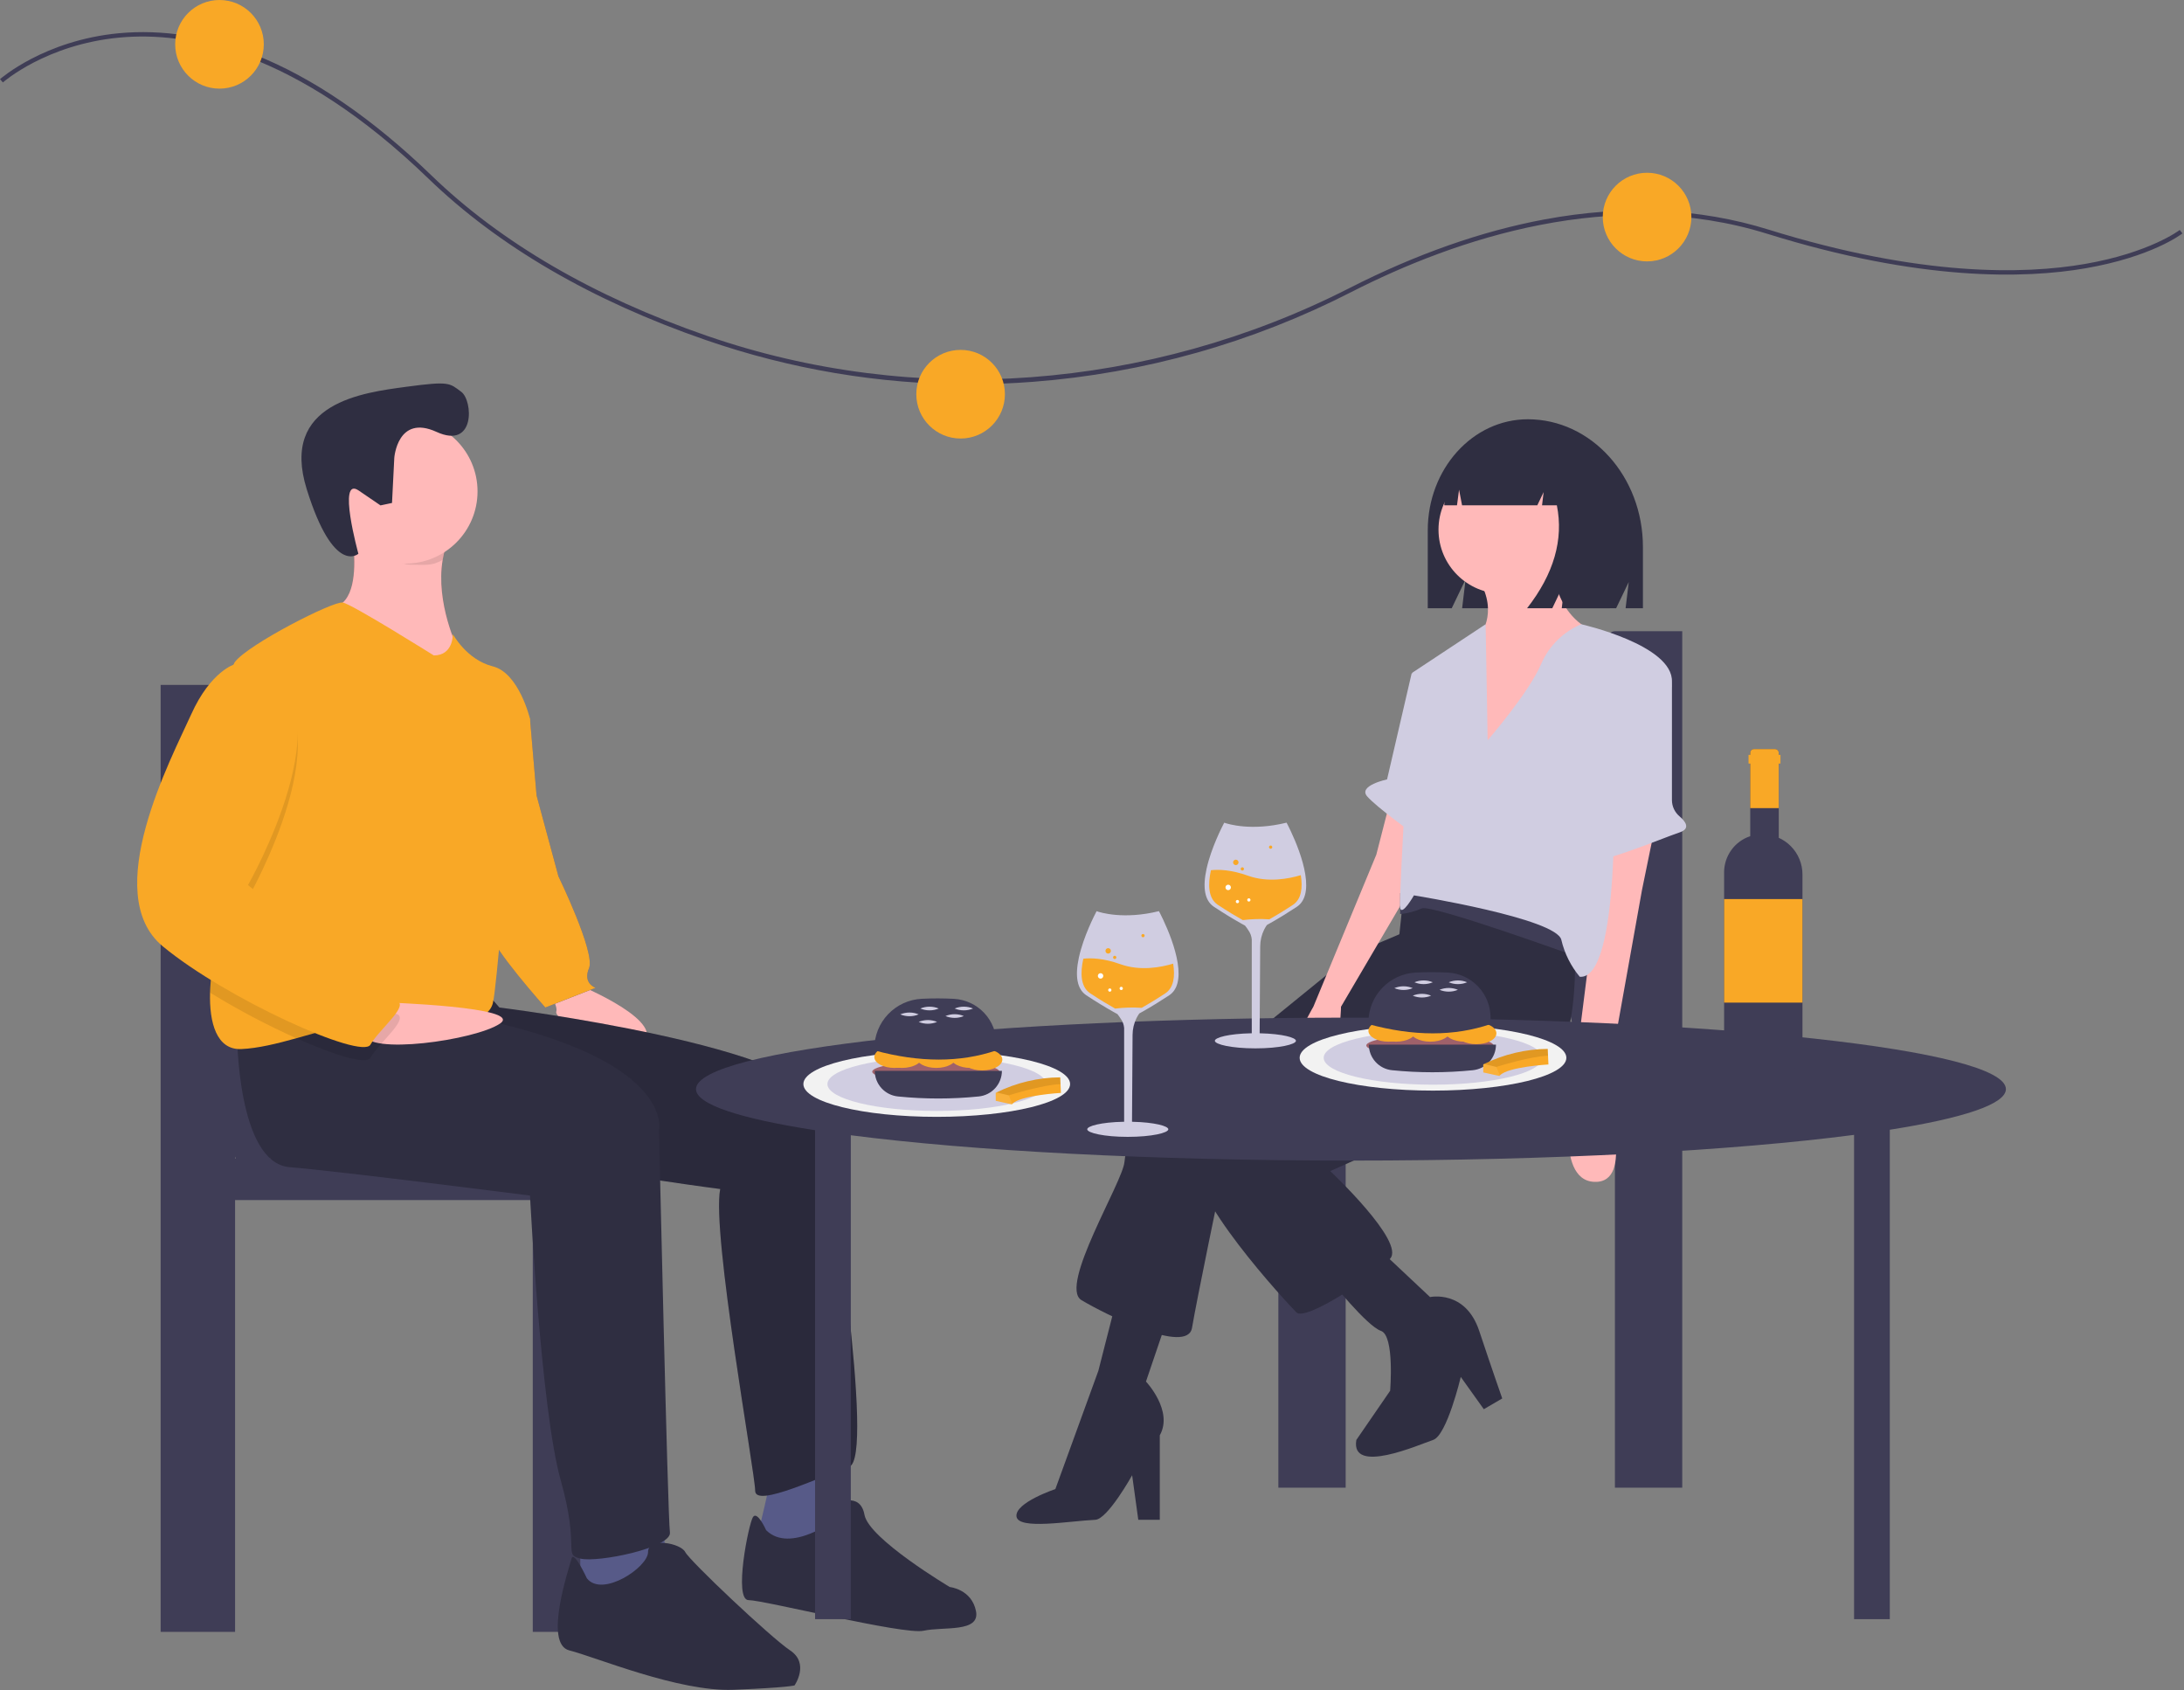 <svg width="999" height="773" viewBox="0 0 999 773" fill="none" xmlns="http://www.w3.org/2000/svg">
<rect x="0" y="0" width="999" height="773" fill="#808080" stroke="none"/>
<g id="friends-svg" clip-path="url(#clip0_2_198)">
<path id="Vector" d="M443.438 175.718C402.348 175.75 361.543 168.9 322.715 155.453C270.663 137.456 228.021 112.633 195.973 81.672C135.352 23.106 85.652 14.28 54.64 17.186C21.069 20.333 1.529 37.524 1.335 37.697L0 36.208C0.197 36.031 20.141 18.451 54.323 15.207C74.369 13.306 95.331 16.618 116.63 25.054C143.19 35.574 170.353 54.139 197.363 80.233C229.199 110.991 271.594 135.662 323.369 153.563C418.416 186.424 525.538 178.468 617.268 131.734C647.639 116.259 677.656 105.697 706.485 100.34C742.839 93.583 777.315 95.151 808.965 104.998C878.514 126.635 926.019 125.488 953.623 120.717C983.407 115.569 996.921 105.267 997.054 105.163L998.282 106.742C997.723 107.177 984.236 117.455 953.963 122.688C926.141 127.497 878.296 128.663 808.371 106.907C737.57 84.883 665.862 109.219 618.176 133.515C572.837 156.737 523.33 170.703 472.539 174.6C462.804 175.345 453.103 175.718 443.438 175.718Z" fill="#3F3D56"/>
<path id="Vector_2" d="M439.4 200.535C450.594 200.535 459.668 191.461 459.668 180.268C459.668 169.074 450.594 160 439.4 160C428.206 160 419.132 169.074 419.132 180.268C419.132 191.461 428.206 200.535 439.4 200.535Z" fill="#F9A826"/>
<path id="Vector_3" d="M753.4 119.535C764.594 119.535 773.668 110.461 773.668 99.268C773.668 88.074 764.594 79 753.4 79C742.207 79 733.132 88.074 733.132 99.268C733.132 110.461 742.207 119.535 753.4 119.535Z" fill="#F9A826"/>
<path id="Vector_4" d="M100.4 40.535C111.594 40.535 120.668 31.461 120.668 20.268C120.668 9.074 111.594 0 100.4 0C89.207 0 80.132 9.074 80.132 20.268C80.132 31.461 89.207 40.535 100.4 40.535Z" fill="#F9A826"/>
<path id="Vector_5" d="M584.744 484.482V680.309H615.534V501.725H738.696V680.309H769.486V288.655H738.696C728.493 288.655 712.832 341.794 712.832 395.19C712.832 435.438 717.532 469.93 724.216 484.482H584.744ZM738.696 484.482H738.396C738.497 484.263 738.596 484.032 738.696 483.804V484.482Z" fill="#3F3D56"/>
<path id="Vector_6" d="M698.845 191.729H698.845C673.571 191.729 653.083 214.466 653.083 242.515V278.151H664.042L670.388 264.947L668.801 278.151H739.248L745.016 266.148L743.574 278.151H751.506V250.17C751.506 217.894 727.929 191.729 698.845 191.729Z" fill="#2F2E41"/>
<path id="Vector_7" d="M646.409 424.554L618.312 436.496L520.672 515.872C517.082 520.284 514.881 525.662 514.35 531.326C513.647 540.457 484.145 588.224 494.681 594.546C505.218 600.868 543.15 619.834 545.257 607.19C547.365 594.546 558.604 540.457 558.604 540.457L652.731 456.164L646.409 424.554Z" fill="#2F2E41"/>
<path id="Vector_8" d="M536.126 596.653L524.184 631.775C524.184 631.775 536.828 645.122 530.506 656.361V694.995H520.672L517.862 674.624C517.862 674.624 506.661 694.738 501.004 694.995C489.144 695.535 465.658 699.753 464.955 693.431C464.253 687.109 482.74 680.946 482.74 680.946L502.409 626.858L510.838 593.843L536.126 596.653Z" fill="#2F2E41"/>
<path id="Vector_9" d="M719.464 415.422C719.464 415.422 725.786 477.237 707.522 488.477C689.259 499.716 608.478 535.54 608.478 535.54C608.478 535.54 642.898 567.853 635.873 575.58C628.849 583.306 597.239 604.38 593.024 600.165C588.809 595.95 541.746 545.375 547.365 529.218C552.985 513.062 630.956 460.379 630.956 460.379L640.088 427.364L642.897 400.671L672.4 381.705L719.464 415.422Z" fill="#2F2E41"/>
<path id="Vector_10" d="M687.281 271.501C703.454 271.501 716.565 258.391 716.565 242.218C716.565 226.045 703.454 212.934 687.281 212.934C671.108 212.934 657.998 226.045 657.998 242.218C657.998 258.391 671.108 271.501 687.281 271.501Z" fill="#FFB9B9"/>
<path id="Vector_11" d="M709.98 254.211C709.98 254.211 708.576 280.904 730.351 289.334C752.127 297.763 676.263 352.554 676.263 352.554V291.441C676.263 291.441 686.097 280.904 676.263 264.748L709.98 254.211Z" fill="#FFB9B9"/>
<path id="Vector_12" d="M756.693 379.598L751.074 406.993L734.215 501.121C734.215 501.121 748.264 541.16 729.298 540.458C710.332 539.755 719.464 496.906 719.464 496.906L729.298 418.935V388.73L756.693 379.598Z" fill="#FFB9B9"/>
<path id="Vector_13" d="M635.873 366.251L629.551 390.837L600.751 460.379C600.751 460.379 581.082 493.394 597.239 492.691C613.395 491.989 613.395 460.379 613.395 460.379L646.41 404.183V372.573L635.873 366.251Z" fill="#FFB9B9"/>
<path id="Vector_14" d="M630.956 571.365L654.136 593.141C654.136 593.141 670.293 589.629 676.615 608.595C682.937 627.561 687.151 639.502 687.151 639.502L678.722 644.419L668.185 629.668C668.185 629.668 661.863 656.361 655.541 658.468C649.219 660.575 617.609 674.624 620.419 658.468L635.873 635.99C635.873 635.99 637.98 610.702 631.658 608.595C625.336 606.487 608.478 585.414 608.478 585.414L630.956 571.365Z" fill="#2F2E41"/>
<path id="Vector_15" d="M720.577 437.198C720.577 437.198 654.547 413.315 650.333 415.422C647.195 416.808 643.854 417.676 640.438 417.99L640.498 408.398C640.498 408.398 662.274 400.671 674.216 405.588C686.157 410.505 722.684 432.281 722.684 432.281L720.577 437.198Z" fill="#3F3D56"/>
<path id="Vector_16" d="M680.478 338.505C680.478 338.505 699.444 316.729 705.064 303.383C708.619 295.292 715.145 288.874 723.295 285.456C723.295 285.456 765.474 294.953 764.771 311.812C764.069 328.671 738.078 354.661 738.078 354.661C738.078 354.661 741.591 448.086 722.625 446.681C718.534 441.799 715.647 436.024 714.195 429.823C712.088 419.988 646.761 409.452 646.761 409.452C646.761 409.452 641.141 419.286 640.439 415.071C639.736 410.857 646.058 307.597 646.058 307.597L679.556 285.456L680.478 338.505Z" fill="#D0CDE1"/>
<path id="Vector_17" d="M759.36 305.026L759.831 305.29C761.332 306.133 762.582 307.36 763.451 308.845C764.321 310.331 764.779 312.021 764.779 313.743L764.772 365.873C764.777 367.29 765.091 368.689 765.691 369.973C766.291 371.257 767.163 372.394 768.247 373.307C770.953 375.609 773.462 378.926 768.284 380.652C759.854 383.461 726.839 397.51 726.137 392.593C725.434 387.676 724.03 382.056 726.137 382.056C727.787 382.056 737.616 331.686 745.515 310.149C745.997 308.83 746.76 307.632 747.751 306.638C748.742 305.643 749.937 304.876 751.254 304.389C752.571 303.901 753.978 303.706 755.377 303.816C756.777 303.926 758.136 304.339 759.36 305.026V305.026Z" fill="#D0CDE1"/>
<path id="Vector_18" d="M655.541 305.139L645.707 307.948L634.468 356.417C634.468 356.417 621.121 359.227 625.336 364.144C629.551 369.061 647.112 381.705 647.112 381.705L655.541 305.139Z" fill="#D0CDE1"/>
<path id="Vector_19" d="M711.855 205.718C709.653 202.761 706.799 200.351 703.515 198.675C700.231 196.999 696.605 196.103 692.918 196.055H692.019C674.697 196.055 660.654 211.73 660.654 231.066V231.066H666.458L667.396 223.931L668.77 231.066H703.196L706.08 225.03L705.359 231.066H712.131C715.292 246.761 710.751 262.456 698.509 278.151H710.046L715.814 266.078L714.372 278.151H736.364L740.69 250.383C740.69 229.587 728.607 211.953 711.855 205.718Z" fill="#2F2E41"/>
<path id="Vector_20" d="M123.535 529.728C130.925 513.639 136.122 475.501 136.122 431.001C136.122 371.963 118.806 313.209 107.525 313.209H73.481V746.248H107.525V548.793H243.701V746.248H277.745V529.728H123.535ZM107.525 528.979C107.635 529.231 107.745 529.486 107.856 529.728H107.525V528.979Z" fill="#3F3D56"/>
<path id="Vector_21" d="M265.433 450.728C265.433 450.728 306.433 467.728 293.433 477.728C280.433 487.728 253.433 465.728 254.433 462.728C255.433 459.728 250.433 452.728 250.433 452.728L265.433 450.728Z" fill="#FFB9B9"/>
<path id="Vector_22" d="M229.433 316.728L242.433 328.728L245.433 363.728L255.433 400.728C255.433 400.728 272.433 435.728 269.433 442.728C266.433 449.728 272.433 451.728 272.433 451.728L249.433 460.728C249.433 460.728 224.433 432.728 224.433 426.728C224.433 420.728 229.433 316.728 229.433 316.728Z" fill="#575A88"/>
<path id="Vector_23" d="M229.433 316.728L242.433 328.728L245.433 363.728L255.433 400.728C255.433 400.728 272.433 435.728 269.433 442.728C266.433 449.728 272.433 451.728 272.433 451.728L249.433 460.728C249.433 460.728 224.433 432.728 224.433 426.728C224.433 420.728 229.433 316.728 229.433 316.728Z" fill="#F9A826"/>
<path id="Vector_24" d="M352.433 676.728C352.433 676.728 347.433 699.728 346.433 701.728C345.433 703.728 365.433 710.728 365.433 710.728L389.433 693.728C389.433 693.728 379.433 671.728 379.433 667.728L352.433 676.728Z" fill="#575A88"/>
<path id="Vector_25" d="M221.433 452.728L228.433 460.728C228.433 460.728 373.433 478.728 376.433 506.728C379.433 534.728 400.433 666.728 388.433 670.728C376.433 674.728 345.433 689.728 345.433 681.728C345.433 673.728 325.433 563.728 329.433 543.728C329.433 543.728 156.433 521.728 152.433 496.728C148.433 471.728 156.433 460.728 156.433 460.728L221.433 452.728Z" fill="#2F2E41"/>
<path id="Vector_26" opacity="0.1" d="M221.433 452.728L228.433 460.728C228.433 460.728 373.433 478.728 376.433 506.728C379.433 534.728 400.433 666.728 388.433 670.728C376.433 674.728 345.433 689.728 345.433 681.728C345.433 673.728 325.433 563.728 329.433 543.728C329.433 543.728 156.433 521.728 152.433 496.728C148.433 471.728 156.433 460.728 156.433 460.728L221.433 452.728Z" fill="black"/>
<path id="Vector_27" d="M350.433 699.728C350.433 699.728 346.433 690.728 344.433 693.728C342.433 696.728 335.433 731.728 342.433 731.728C349.433 731.728 413.433 747.728 422.433 745.728C431.433 743.728 448.433 746.728 446.433 736.728C444.433 726.728 434.433 725.728 434.433 725.728C434.433 725.728 397.433 703.728 395.433 692.728C393.433 681.728 382.433 687.728 382.433 687.728V694.728C382.433 694.728 361.433 710.728 350.433 699.728Z" fill="#2F2E41"/>
<path id="Vector_28" d="M160.433 240.729C160.433 240.729 167.433 274.729 152.433 277.729C137.433 280.729 171.433 300.729 171.433 300.729L193.433 312.729L209.433 296.729C209.433 296.729 194.933 267.229 205.933 245.229C216.933 223.229 160.433 240.729 160.433 240.729Z" fill="#9F616A"/>
<path id="Vector_29" d="M209.433 296.729L193.433 312.729L171.433 300.729C171.433 300.729 137.433 280.729 152.433 277.729C162.083 275.799 162.623 261.039 161.793 250.759C161.522 247.393 161.068 244.045 160.433 240.729C160.433 240.729 216.933 223.229 205.933 245.229C204.262 248.626 203.103 252.252 202.493 255.989C199.123 275.759 209.433 296.729 209.433 296.729Z" fill="#FFB9B9"/>
<path id="Vector_30" d="M265.433 705.728V728.728H303.433L306.433 719.728L302.433 695.728L265.433 705.728Z" fill="#575A88"/>
<path id="Vector_31" d="M108.433 472.728C108.433 472.728 108.433 531.728 132.433 533.728C156.433 535.728 242.433 546.728 242.433 546.728C242.433 546.728 247.433 644.728 256.433 676.728C265.433 708.728 257.433 710.728 265.433 712.728C273.433 714.728 307.433 707.728 306.433 700.728C305.433 693.728 301.433 516.728 301.433 516.728C301.433 516.728 310.433 478.728 190.433 460.728L108.433 472.728Z" fill="#2F2E41"/>
<path id="Vector_32" d="M268.433 721.728C268.433 721.728 262.433 708.728 261.433 712.728C260.433 716.728 248.433 751.728 260.433 754.728C272.433 757.728 310.433 773.728 335.433 772.728C360.433 771.728 363.433 770.728 363.433 770.728C363.433 770.728 370.433 760.728 361.433 754.728C352.433 748.728 315.433 713.728 313.433 709.728C311.433 705.728 296.433 702.728 296.433 709.728C296.433 716.728 275.433 730.728 268.433 721.728Z" fill="#2F2E41"/>
<path id="Vector_33" opacity="0.1" d="M205.933 245.229C204.262 248.626 203.103 252.252 202.493 255.989C197.513 258.999 194.183 258.229 187.933 258.229C178.663 258.229 174.923 246.379 168.933 240.229C168.463 234.519 160.433 240.729 160.433 240.729C160.433 240.729 216.933 223.229 205.933 245.229Z" fill="black"/>
<path id="Vector_34" d="M185.433 257.729C203.659 257.729 218.433 242.954 218.433 224.729C218.433 206.503 203.659 191.729 185.433 191.729C167.208 191.729 152.433 206.503 152.433 224.729C152.433 242.954 167.208 257.729 185.433 257.729Z" fill="#FFB9B9"/>
<path id="Vector_35" d="M242.433 328.729C242.433 328.729 237.433 364.729 234.433 377.729C231.433 390.729 227.433 450.729 225.433 458.729C223.433 466.729 211.433 468.729 187.433 465.729C185.927 465.539 184.411 465.425 182.893 465.389C168.113 464.919 151.203 470.449 135.553 474.789C126.553 477.289 117.963 479.389 110.433 479.729C99.033 480.249 95.693 467.609 96.083 453.929C96.453 441.199 100.063 427.549 103.433 422.729C109.503 414.049 103.533 336.119 105.773 310.419V310.409C106.113 306.489 106.643 303.789 107.433 302.729C113.433 294.729 152.433 274.729 156.803 275.539C161.163 276.349 198.433 299.729 198.433 299.729C207.433 299.729 207.143 289.969 207.143 289.969C207.143 289.969 213.433 301.729 225.433 304.729C237.433 307.729 242.433 328.729 242.433 328.729Z" fill="#F9A826"/>
<path id="Vector_36" d="M175.586 458.371C175.586 458.371 240.002 460.422 228.717 468.075C217.433 475.728 167.433 482.728 166.433 472.728C165.433 462.728 175.586 458.371 175.586 458.371Z" fill="#FFB9B9"/>
<path id="Vector_37" opacity="0.1" d="M182.893 465.388C183.103 469.228 172.773 477.878 169.433 483.728C167.583 486.968 153.263 482.698 135.553 474.788C121.963 468.688 108.779 461.721 96.083 453.928C96.453 441.198 100.063 427.548 103.433 422.728C109.503 414.048 103.533 336.118 105.773 310.418V310.408C106.307 310.137 106.862 309.91 107.433 309.728H119.433C160.433 328.728 113.433 410.728 113.433 410.728C113.433 410.728 175.433 461.728 181.433 463.728C181.826 463.803 182.184 464.007 182.448 464.307C182.713 464.608 182.869 464.989 182.893 465.388V465.388Z" fill="black"/>
<path id="Vector_38" d="M119.433 303.728H107.433C107.433 303.728 96.433 306.728 87.433 326.728C78.433 346.728 45.433 408.728 74.433 432.728C103.433 456.728 165.433 484.728 169.433 477.728C173.433 470.728 187.433 459.728 181.433 457.728C175.433 455.728 113.433 404.728 113.433 404.728C113.433 404.728 160.433 322.728 119.433 303.728Z" fill="#F9A826"/>
<path id="Vector_39" d="M180.356 209.372C180.356 209.372 181.804 189.325 199.67 197.499C217.536 205.673 216.37 183.142 210.971 179.161C205.572 175.18 205.743 174.194 185.997 176.858C166.251 179.522 127.915 184.035 140.311 223.739C152.707 263.442 163.933 253.228 163.933 253.228C163.933 253.228 154.08 217.5 164.064 224.307L174.047 231.114L179.315 229.998L180.356 209.372Z" fill="#2F2E41"/>
<path id="Vector_40" d="M917.535 498.046C917.535 479.996 783.406 465.364 617.949 465.364C452.492 465.364 318.362 479.996 318.362 498.046C318.362 505.042 338.521 511.523 372.833 516.839V740.439H389.174V519.145C444.128 526.229 526.216 530.728 617.949 530.728C710.44 530.728 793.131 526.155 848.086 518.969V740.439H864.427V516.625C897.905 511.349 917.535 504.948 917.535 498.046Z" fill="#3F3D56"/>
<path id="Vector_41" d="M655.481 498.728C689.17 498.728 716.481 492.013 716.481 483.728C716.481 475.444 689.17 468.728 655.481 468.728C621.792 468.728 594.481 475.444 594.481 483.728C594.481 492.013 621.792 498.728 655.481 498.728Z" fill="#F2F2F2"/>
<path id="Vector_42" d="M655.481 496.023C683.095 496.023 705.481 490.519 705.481 483.728C705.481 476.938 683.095 471.433 655.481 471.433C627.867 471.433 605.481 476.938 605.481 483.728C605.481 490.519 627.867 496.023 655.481 496.023Z" fill="#D0CDE1"/>
<path id="Vector_43" d="M428.481 510.728C462.17 510.728 489.481 504.013 489.481 495.728C489.481 487.444 462.17 480.728 428.481 480.728C394.792 480.728 367.481 487.444 367.481 495.728C367.481 504.013 394.792 510.728 428.481 510.728Z" fill="#F2F2F2"/>
<path id="Vector_44" d="M428.481 508.023C456.095 508.023 478.481 502.519 478.481 495.728C478.481 488.938 456.095 483.433 428.481 483.433C400.867 483.433 378.481 488.938 378.481 495.728C378.481 502.519 400.867 508.023 428.481 508.023Z" fill="#D0CDE1"/>
<path id="Vector_45" d="M654.061 482.669C670.122 482.669 683.142 480.613 683.142 478.077C683.142 475.542 670.122 473.486 654.061 473.486C638.001 473.486 624.981 475.542 624.981 478.077C624.981 480.613 638.001 482.669 654.061 482.669Z" fill="#9F616A"/>
<path id="Vector_46" d="M638.565 476.356C643.636 476.356 647.748 474.129 647.748 471.382C647.748 468.634 643.636 466.407 638.565 466.407C633.493 466.407 629.381 468.634 629.381 471.382C629.381 474.129 633.493 476.356 638.565 476.356Z" fill="#F9A826"/>
<path id="Vector_47" d="M635.121 476.356C640.193 476.356 644.304 474.129 644.304 471.382C644.304 468.634 640.193 466.407 635.121 466.407C630.049 466.407 625.938 468.634 625.938 471.382C625.938 474.129 630.049 476.356 635.121 476.356Z" fill="#F9A826"/>
<path id="Vector_48" d="M675.298 477.504C680.369 477.504 684.481 475.277 684.481 472.529C684.481 469.782 680.369 467.555 675.298 467.555C670.226 467.555 666.114 469.782 666.114 472.529C666.114 475.277 670.226 477.504 675.298 477.504Z" fill="#F9A826"/>
<path id="Vector_49" d="M654.253 476.356C659.324 476.356 663.436 474.129 663.436 471.382C663.436 468.634 659.324 466.407 654.253 466.407C649.181 466.407 645.069 468.634 645.069 471.382C645.069 474.129 649.181 476.356 654.253 476.356Z" fill="#F9A826"/>
<path id="Vector_50" d="M669.941 476.356C675.013 476.356 679.124 474.129 679.124 471.382C679.124 468.634 675.013 466.407 669.941 466.407C664.869 466.407 660.758 468.634 660.758 471.382C660.758 474.129 664.869 476.356 669.941 476.356Z" fill="#F9A826"/>
<path id="Vector_51" d="M681.802 468.32C665.206 473.953 646.584 473.953 625.938 468.32V467.545C625.934 461.69 628.181 456.057 632.215 451.813C636.248 447.568 641.759 445.036 647.607 444.741C652.529 444.493 657.46 444.5 662.381 444.76C667.643 445.066 672.587 447.376 676.199 451.214C679.81 455.051 681.816 460.127 681.802 465.397V468.32Z" fill="#3F3D56"/>
<path id="Vector_52" d="M673.654 489.406C661.389 490.645 649.03 490.645 636.764 489.406C633.855 489.121 631.155 487.764 629.19 485.6C627.224 483.436 626.133 480.618 626.129 477.695H684.29C684.285 480.618 683.194 483.436 681.229 485.6C679.263 487.764 676.564 489.121 673.654 489.406V489.406Z" fill="#3F3D56"/>
<path id="Vector_53" d="M646.217 451.867C644.884 452.423 643.453 452.709 642.008 452.709C640.563 452.709 639.133 452.423 637.799 451.867C639.133 451.311 640.563 451.025 642.008 451.025C643.453 451.025 644.884 451.311 646.217 451.867V451.867Z" fill="#D0CDE1"/>
<path id="Vector_54" d="M654.635 455.311C653.302 455.866 651.871 456.153 650.426 456.153C648.982 456.153 647.551 455.866 646.217 455.311C647.551 454.755 648.982 454.469 650.426 454.469C651.871 454.469 653.302 454.755 654.635 455.311V455.311Z" fill="#D0CDE1"/>
<path id="Vector_55" d="M655.401 449.188C654.067 449.744 652.637 450.03 651.192 450.03C649.747 450.03 648.317 449.744 646.983 449.188C648.317 448.633 649.747 448.347 651.192 448.347C652.637 448.347 654.067 448.633 655.401 449.188V449.188Z" fill="#D0CDE1"/>
<path id="Vector_56" d="M671.089 449.188C669.755 449.744 668.325 450.03 666.88 450.03C665.435 450.03 664.005 449.744 662.671 449.188C664.005 448.633 665.435 448.347 666.88 448.347C668.325 448.347 669.755 448.633 671.089 449.188V449.188Z" fill="#D0CDE1"/>
<path id="Vector_57" d="M666.88 452.632C665.546 453.188 664.116 453.474 662.671 453.474C661.226 453.474 659.796 453.188 658.462 452.632C659.796 452.077 661.226 451.791 662.671 451.791C664.116 451.791 665.546 452.077 666.88 452.632V452.632Z" fill="#D0CDE1"/>
<path id="Vector_58" d="M428.061 494.669C444.122 494.669 457.142 492.613 457.142 490.077C457.142 487.542 444.122 485.486 428.061 485.486C412.001 485.486 398.981 487.542 398.981 490.077C398.981 492.613 412.001 494.669 428.061 494.669Z" fill="#9F616A"/>
<path id="Vector_59" d="M412.565 488.356C417.636 488.356 421.748 486.129 421.748 483.382C421.748 480.634 417.636 478.407 412.565 478.407C407.493 478.407 403.381 480.634 403.381 483.382C403.381 486.129 407.493 488.356 412.565 488.356Z" fill="#F9A826"/>
<path id="Vector_60" d="M409.121 488.356C414.193 488.356 418.304 486.129 418.304 483.382C418.304 480.634 414.193 478.407 409.121 478.407C404.049 478.407 399.938 480.634 399.938 483.382C399.938 486.129 404.049 488.356 409.121 488.356Z" fill="#F9A826"/>
<path id="Vector_61" d="M449.298 489.504C454.37 489.504 458.481 487.277 458.481 484.529C458.481 481.782 454.37 479.555 449.298 479.555C444.226 479.555 440.115 481.782 440.115 484.529C440.115 487.277 444.226 489.504 449.298 489.504Z" fill="#F9A826"/>
<path id="Vector_62" d="M428.253 488.356C433.324 488.356 437.436 486.129 437.436 483.382C437.436 480.634 433.324 478.407 428.253 478.407C423.181 478.407 419.069 480.634 419.069 483.382C419.069 486.129 423.181 488.356 428.253 488.356Z" fill="#F9A826"/>
<path id="Vector_63" d="M443.941 488.356C449.013 488.356 453.124 486.129 453.124 483.382C453.124 480.634 449.013 478.407 443.941 478.407C438.869 478.407 434.758 480.634 434.758 483.382C434.758 486.129 438.869 488.356 443.941 488.356Z" fill="#F9A826"/>
<path id="Vector_64" d="M455.802 480.32C439.206 485.953 420.584 485.953 399.938 480.32V479.545C399.934 473.69 402.181 468.057 406.215 463.813C410.248 459.568 415.759 457.036 421.607 456.741C426.529 456.493 431.46 456.5 436.381 456.76C441.643 457.066 446.587 459.376 450.199 463.214C453.81 467.051 455.816 472.127 455.802 477.397V480.32Z" fill="#3F3D56"/>
<path id="Vector_65" d="M447.654 501.406C435.389 502.645 423.03 502.645 410.764 501.406C407.855 501.121 405.155 499.764 403.19 497.6C401.224 495.436 400.133 492.618 400.129 489.695H458.29C458.285 492.618 457.194 495.436 455.229 497.6C453.263 499.764 450.564 501.121 447.654 501.406V501.406Z" fill="#3F3D56"/>
<path id="Vector_66" d="M420.217 463.867C418.884 464.423 417.453 464.709 416.008 464.709C414.563 464.709 413.133 464.423 411.799 463.867C413.133 463.311 414.563 463.025 416.008 463.025C417.453 463.025 418.884 463.311 420.217 463.867Z" fill="#D0CDE1"/>
<path id="Vector_67" d="M428.635 467.311C427.302 467.866 425.871 468.153 424.426 468.153C422.982 468.153 421.551 467.866 420.217 467.311C421.551 466.755 422.982 466.469 424.426 466.469C425.871 466.469 427.302 466.755 428.635 467.311Z" fill="#D0CDE1"/>
<path id="Vector_68" d="M429.401 461.188C428.067 461.744 426.637 462.03 425.192 462.03C423.747 462.03 422.317 461.744 420.983 461.188C422.317 460.633 423.747 460.347 425.192 460.347C426.637 460.347 428.067 460.633 429.401 461.188V461.188Z" fill="#D0CDE1"/>
<path id="Vector_69" d="M445.089 461.188C443.755 461.744 442.325 462.03 440.88 462.03C439.435 462.03 438.005 461.744 436.671 461.188C438.005 460.633 439.435 460.347 440.88 460.347C442.325 460.347 443.755 460.633 445.089 461.188Z" fill="#D0CDE1"/>
<path id="Vector_70" d="M440.88 464.632C439.546 465.188 438.116 465.474 436.671 465.474C435.226 465.474 433.796 465.188 432.462 464.632C433.796 464.077 435.226 463.791 436.671 463.791C438.116 463.791 439.546 464.077 440.88 464.632V464.632Z" fill="#D0CDE1"/>
<path id="Vector_71" d="M707.958 479.664L708.099 482.762L708.278 486.779C708.278 486.779 689.826 487.822 686.109 491.75C686.023 491.834 685.944 491.925 685.872 492.022L678.481 490.404L678.463 486.763C678.463 486.763 678.565 486.707 678.763 486.6C678.808 486.576 678.865 486.546 678.922 486.516C687.966 482.088 697.889 479.746 707.958 479.664Z" fill="#F9A826"/>
<path id="Vector_72" opacity="0.1" d="M707.958 479.664L708.098 482.762C699.916 483.015 684.431 487.892 684.431 487.892L678.763 486.6C687.846 482.113 697.827 479.742 707.958 479.664V479.664Z" fill="black"/>
<path id="Vector_73" opacity="0.1" d="M678.922 486.516L684.432 487.892L686.109 491.75C686.023 491.834 685.944 491.925 685.872 492.022L678.481 490.404L678.463 486.763C678.463 486.763 678.565 486.707 678.763 486.6C678.808 486.576 678.865 486.546 678.922 486.516Z" fill="white"/>
<path id="Vector_74" d="M484.958 492.664L485.099 495.762L485.278 499.779C485.278 499.779 466.826 500.822 463.109 504.75C463.023 504.834 462.944 504.925 462.872 505.022L455.481 503.404L455.463 499.763C455.463 499.763 455.565 499.707 455.763 499.6C455.808 499.576 455.865 499.546 455.922 499.516C464.966 495.088 474.889 492.746 484.958 492.664Z" fill="#F9A826"/>
<path id="Vector_75" opacity="0.1" d="M484.958 492.664L485.098 495.762C476.916 496.015 461.431 500.892 461.431 500.892L455.763 499.6C464.846 495.113 474.827 492.742 484.958 492.664Z" fill="black"/>
<path id="Vector_76" opacity="0.1" d="M455.922 499.516L461.432 500.892L463.109 504.75C463.023 504.834 462.944 504.925 462.872 505.022L455.481 503.404L455.463 499.763C455.463 499.763 455.565 499.707 455.763 499.6C455.808 499.576 455.865 499.546 455.922 499.516Z" fill="white"/>
<path id="Vector_77" d="M819.087 386.884C817.513 385.311 815.667 384.036 813.639 383.12V344.264C813.639 343.808 813.458 343.371 813.136 343.049C812.814 342.727 812.377 342.546 811.921 342.546H802.302C801.847 342.546 801.41 342.727 801.087 343.049C800.765 343.371 800.584 343.808 800.584 344.264V382.375C797.107 383.528 794.081 385.747 791.937 388.717C789.792 391.687 788.637 395.257 788.636 398.921V482.273C788.636 483.276 788.833 484.269 789.217 485.196C789.601 486.122 790.164 486.964 790.873 487.674C791.582 488.383 792.424 488.945 793.351 489.329C794.278 489.713 795.271 489.911 796.274 489.911H816.878C818.895 489.911 820.829 489.11 822.254 487.684C823.68 486.258 824.481 484.324 824.481 482.308V399.903C824.484 397.485 824.009 395.089 823.083 392.855C822.158 390.621 820.799 388.591 819.087 386.884Z" fill="#3F3D56"/>
<path id="Vector_78" d="M824.481 411.139H788.636V458.491H824.481V411.139Z" fill="#F9A826"/>
<path id="Vector_79" d="M814.413 345.201H813.639V344.264C813.639 343.808 813.458 343.371 813.136 343.049C812.814 342.727 812.377 342.546 811.921 342.546H802.302C801.846 342.546 801.409 342.727 801.087 343.049C800.765 343.371 800.584 343.808 800.584 344.264V345.201H799.81V349.184H800.584V369.541H813.639V349.184H814.413V345.201Z" fill="#F9A826"/>
<path id="Vector_80" d="M532.075 420.61C531.127 418.585 530.378 417.153 530.116 416.66C514.026 420.631 503.29 417.276 501.598 416.682C500.77 418.246 495.601 428.239 493.512 437.821C491.625 446.463 492.72 452.257 496.768 455.041L496.888 455.126L496.914 455.144C501.382 458.088 505.644 460.695 509.58 462.892C510.11 463.188 510.611 463.462 511.08 463.715L511.13 463.743L511.166 463.788C511.706 464.468 512.209 465.178 512.673 465.914C513.543 467.13 514.071 468.557 514.201 470.047V512.971L513.93 512.976C503.667 513.186 497.314 514.926 497.314 516.417C497.314 518.054 504.932 519.878 515.862 519.878C526.793 519.878 534.411 518.054 534.411 516.417C534.411 514.948 528.165 513.217 518.076 512.984L517.804 512.978L518.058 473.273C518.064 470.585 518.689 467.934 519.884 465.526C520.088 465.121 520.307 464.727 520.535 464.357C520.718 464.058 520.912 463.767 521.111 463.492L521.148 463.441L521.203 463.411C521.708 463.135 522.245 462.836 522.813 462.514L522.879 462.478C526.605 460.374 530.619 457.907 534.812 455.143C538.555 452.675 539.859 447.688 538.686 440.319C537.568 433.293 534.474 425.723 532.075 420.61Z" fill="#D0CDE1"/>
<path id="Vector_81" d="M533.036 454.243C528.641 457.14 525.012 459.313 522.236 460.879H522.234C518.185 460.603 514.119 460.717 510.092 461.22C507.247 459.632 503.409 457.355 498.688 454.243C498.643 454.213 498.598 454.183 498.553 454.151V454.149C494.222 451.169 494.115 444.859 495.524 438.408C499.108 438.01 504.823 438.184 512.502 440.927C521.594 444.175 531.112 442.338 536.628 440.668C537.534 446.36 536.982 451.642 533.036 454.243Z" fill="#F9A826"/>
<path id="Vector_82" d="M506.902 436.073C507.589 436.073 508.146 435.516 508.146 434.829C508.146 434.141 507.589 433.584 506.902 433.584C506.214 433.584 505.657 434.141 505.657 434.829C505.657 435.516 506.214 436.073 506.902 436.073Z" fill="#F9A826"/>
<path id="Vector_83" d="M503.417 447.523C504.104 447.523 504.661 446.966 504.661 446.278C504.661 445.591 504.104 445.034 503.417 445.034C502.73 445.034 502.172 445.591 502.172 446.278C502.172 446.966 502.73 447.523 503.417 447.523Z" fill="white"/>
<path id="Vector_84" d="M509.888 438.562C510.301 438.562 510.635 438.228 510.635 437.816C510.635 437.403 510.301 437.069 509.888 437.069C509.476 437.069 509.142 437.403 509.142 437.816C509.142 438.228 509.476 438.562 509.888 438.562Z" fill="#F9A826"/>
<path id="Vector_85" d="M512.875 452.75C513.288 452.75 513.622 452.415 513.622 452.003C513.622 451.591 513.288 451.256 512.875 451.256C512.463 451.256 512.128 451.591 512.128 452.003C512.128 452.415 512.463 452.75 512.875 452.75Z" fill="white"/>
<path id="Vector_86" d="M507.648 453.497C508.061 453.497 508.395 453.162 508.395 452.75C508.395 452.337 508.061 452.003 507.648 452.003C507.236 452.003 506.901 452.337 506.901 452.75C506.901 453.162 507.236 453.497 507.648 453.497Z" fill="white"/>
<path id="Vector_87" d="M522.832 428.606C523.244 428.606 523.578 428.272 523.578 427.859C523.578 427.447 523.244 427.113 522.832 427.113C522.419 427.113 522.085 427.447 522.085 427.859C522.085 428.272 522.419 428.606 522.832 428.606Z" fill="#F9A826"/>
<path id="Vector_88" d="M590.454 380.144C589.505 378.12 588.756 376.687 588.494 376.195C572.404 380.165 561.669 376.81 559.976 376.216C559.148 377.78 553.98 387.773 551.891 397.355C550.004 405.997 551.099 411.791 555.146 414.575L555.266 414.66L555.292 414.678C559.76 417.622 564.022 420.229 567.958 422.427C568.489 422.722 568.989 422.996 569.459 423.25L569.509 423.277L569.544 423.322C570.085 424.003 570.588 424.712 571.051 425.448C571.921 426.664 572.449 428.091 572.58 429.581V472.505L572.309 472.511C562.045 472.72 555.692 474.46 555.692 475.952C555.692 477.588 563.31 479.412 574.241 479.412C585.172 479.412 592.789 477.588 592.789 475.952C592.789 474.482 586.544 472.752 576.455 472.519L576.182 472.512L576.436 432.807C576.442 430.119 577.067 427.468 578.262 425.06C578.466 424.655 578.685 424.262 578.913 423.891C579.096 423.592 579.29 423.301 579.49 423.026L579.526 422.976L579.581 422.946C580.087 422.67 580.623 422.371 581.191 422.048L581.258 422.012C584.983 419.908 588.998 417.441 593.19 414.677C596.934 412.209 598.237 407.222 597.064 399.853C595.947 392.827 592.852 385.257 590.454 380.144Z" fill="#D0CDE1"/>
<path id="Vector_89" d="M591.415 413.778C587.019 416.675 583.39 418.848 580.615 420.413H580.612C576.564 420.137 572.498 420.251 568.471 420.754C565.626 419.166 561.788 416.889 557.066 413.778C557.021 413.748 556.976 413.718 556.932 413.686V413.683C552.601 410.704 552.494 404.394 553.902 397.942C557.487 397.544 563.201 397.718 570.88 400.461C579.973 403.709 589.491 401.872 595.007 400.202C595.913 405.895 595.36 411.177 591.415 413.778Z" fill="#F9A826"/>
<path id="Vector_90" d="M565.28 395.607C565.967 395.607 566.525 395.05 566.525 394.363C566.525 393.676 565.967 393.118 565.28 393.118C564.593 393.118 564.036 393.676 564.036 394.363C564.036 395.05 564.593 395.607 565.28 395.607Z" fill="#F9A826"/>
<path id="Vector_91" d="M561.795 407.057C562.483 407.057 563.04 406.5 563.04 405.813C563.04 405.125 562.483 404.568 561.795 404.568C561.108 404.568 560.551 405.125 560.551 405.813C560.551 406.5 561.108 407.057 561.795 407.057Z" fill="white"/>
<path id="Vector_92" d="M568.267 398.096C568.679 398.096 569.013 397.762 569.013 397.35C569.013 396.937 568.679 396.603 568.267 396.603C567.854 396.603 567.52 396.937 567.52 397.35C567.52 397.762 567.854 398.096 568.267 398.096Z" fill="#F9A826"/>
<path id="Vector_93" d="M571.254 412.284C571.666 412.284 572 411.95 572 411.537C572 411.125 571.666 410.791 571.254 410.791C570.841 410.791 570.507 411.125 570.507 411.537C570.507 411.95 570.841 412.284 571.254 412.284Z" fill="white"/>
<path id="Vector_94" d="M566.026 413.031C566.439 413.031 566.773 412.696 566.773 412.284C566.773 411.872 566.439 411.537 566.026 411.537C565.614 411.537 565.28 411.872 565.28 412.284C565.28 412.696 565.614 413.031 566.026 413.031Z" fill="white"/>
<path id="Vector_95" d="M581.21 388.14C581.622 388.14 581.957 387.806 581.957 387.393C581.957 386.981 581.622 386.647 581.21 386.647C580.798 386.647 580.463 386.981 580.463 387.393C580.463 387.806 580.798 388.14 581.21 388.14Z" fill="#F9A826"/>
</g>
<defs>
<clipPath id="clip0_2_198">
<rect width="998.282" height="772.773" fill="white"/>
</clipPath>
</defs>
</svg>
